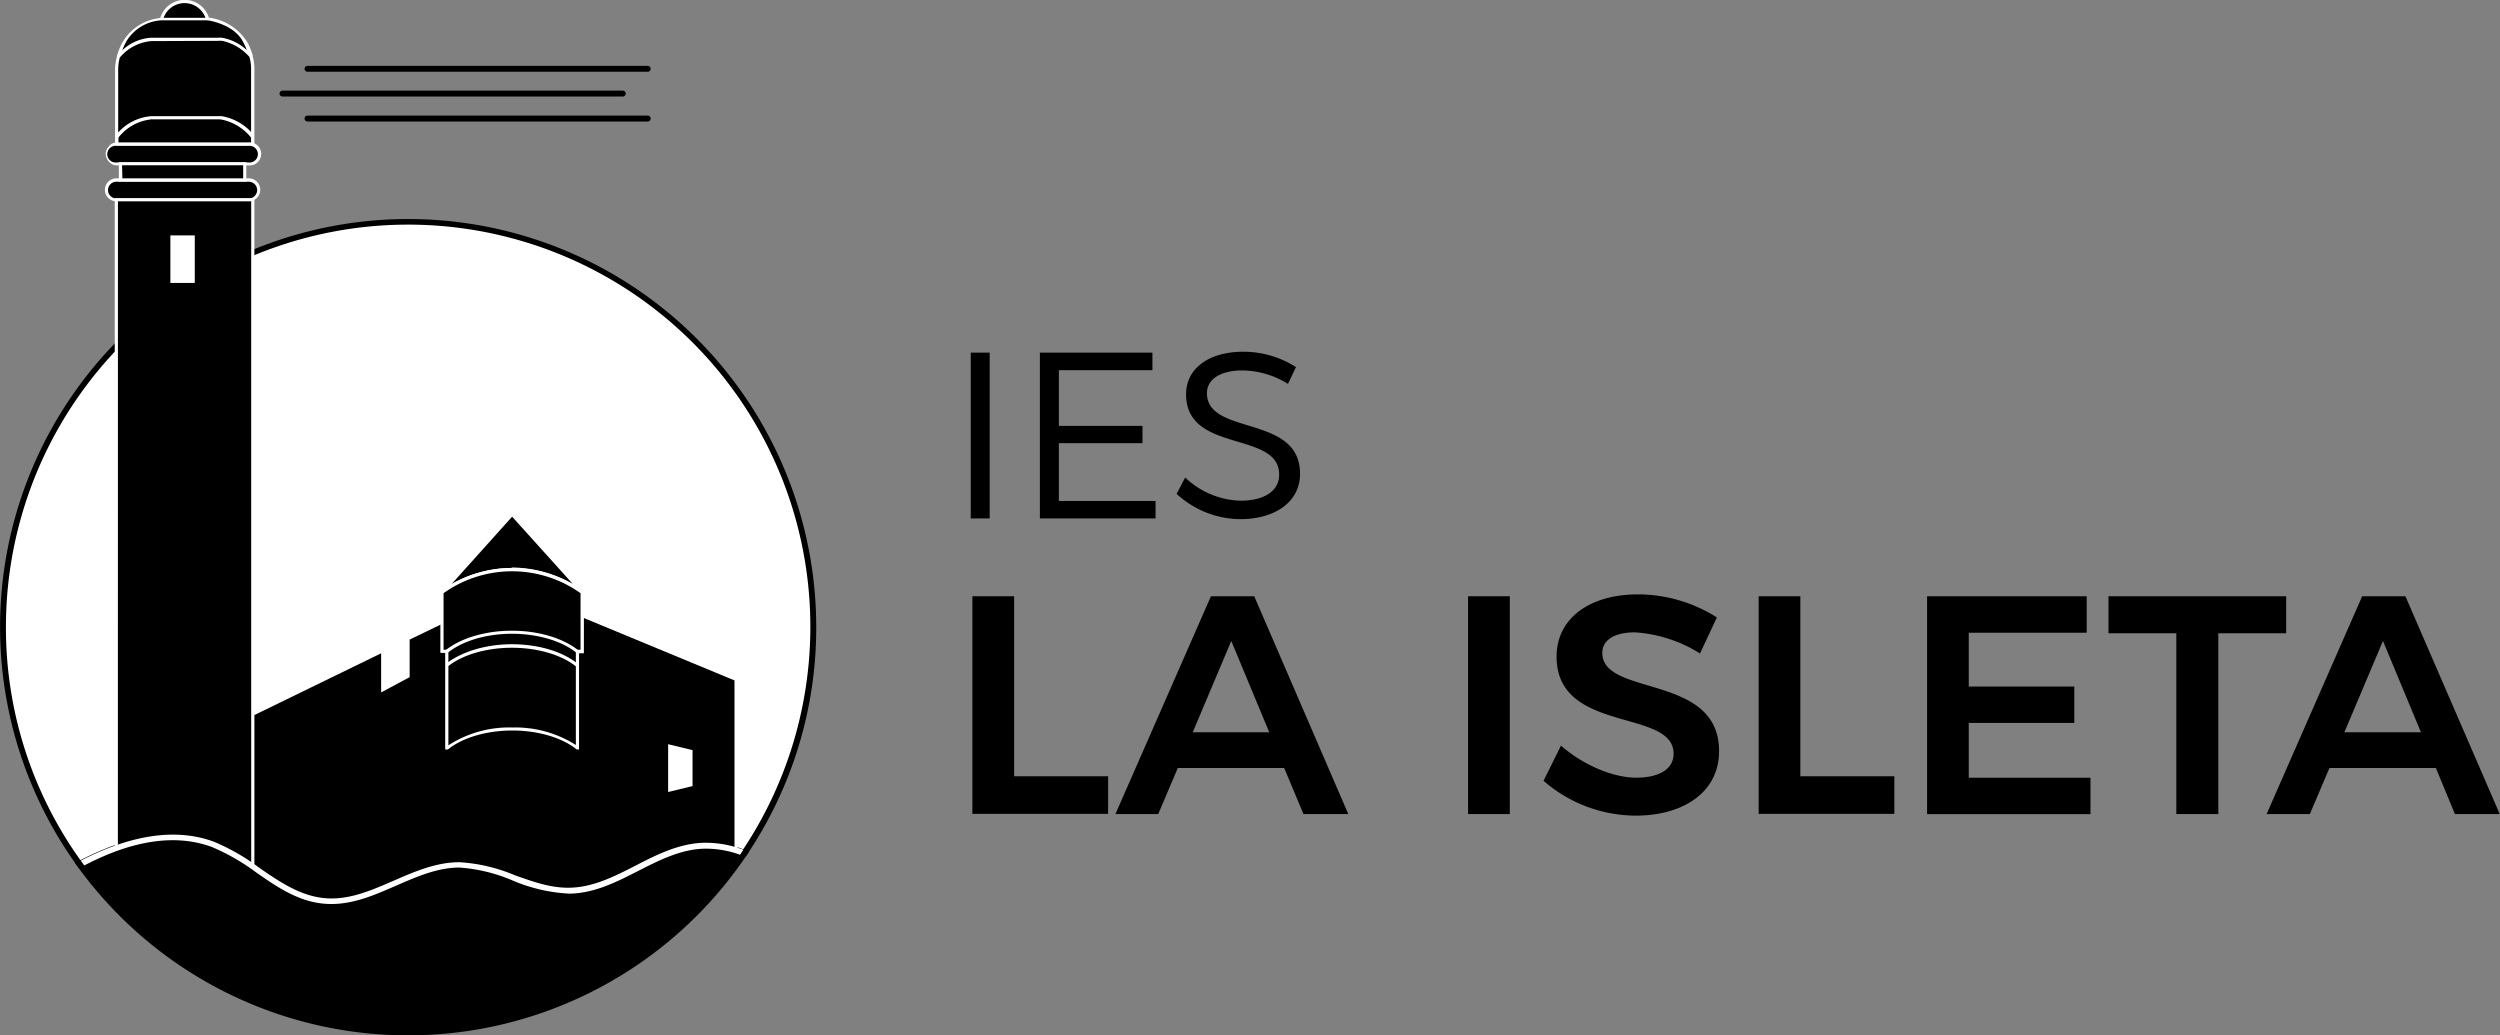 <svg xmlns="http://www.w3.org/2000/svg" viewBox="0 0 383.26 158.71"><rect x="0" y="0" width="383.26" height="158.71" fill="#808080" stroke="none"/><defs><style>.cls-1{fill:#fff;}.cls-2{fill:none;}</style></defs><title>Asset 6</title><g id="Layer_2" data-name="Layer 2"><g id="Capa_1" data-name="Capa 1"><path d="M155.47,91.41V119h14.41v5.77H149.07V91.41Z"/><path d="M196.87,117.74H180.56l-3,7.06H171l14.64-33.39h6.64L206.7,124.8h-6.87Zm-2.29-5.48-5.82-14-5.91,14Z"/><path d="M231.46,91.41V124.8h-6.4V91.41Z"/><path d="M250.64,96.94c-3,0-5,1.1-5,3.15,0,6.77,17.94,3.1,17.9,15.08,0,6.25-5.44,9.87-12.79,9.87a21.65,21.65,0,0,1-14.12-5.34l2.67-5.39c3.43,3,8,4.91,11.54,4.91s5.73-1.33,5.73-3.67c0-7-17.94-3-17.94-14.89,0-5.82,5-9.54,12.5-9.54a22.72,22.72,0,0,1,12.07,3.53l-2.58,5.53A21.4,21.4,0,0,0,250.64,96.94Z"/><path d="M276,91.41V119h14.41v5.77h-20.8V91.41Z"/><path d="M319.9,91.41V97H301.82v8.25H318v5.58H301.82v8.4h18.66v5.58H295.43V91.41Z"/><path d="M350.48,91.41v5.67h-10.4V124.8h-6.44V97.08h-10.4V91.41Z"/><path d="M373.43,117.74H357.11l-3,7.06h-6.63l14.65-33.39h6.63l14.46,33.39h-6.87Zm-2.29-5.48-5.82-14-5.92,14Z"/><path d="M151.72,54.06V79.48h-2.9V54.06Z"/><path d="M176.67,54.06v2.69H162.33v8.54h12.82v2.65H162.33V76.8h14.82v2.68H159.42V54.06Z"/><path d="M190.44,56.79c-3.27,0-5.41,1.31-5.41,3.48,0,6.61,14.31,3.16,14.27,12.39,0,4.21-3.74,6.93-9.19,6.93a14.55,14.55,0,0,1-9.73-3.88l1.31-2.51a12.78,12.78,0,0,0,8.46,3.56c3.67,0,5.95-1.49,5.95-4,0-6.79-14.27-3.19-14.27-12.31,0-4,3.53-6.53,8.79-6.53a15,15,0,0,1,8.06,2.36l-1.23,2.57A13.48,13.48,0,0,0,190.44,56.79Z"/><path class="cls-1" d="M62.56,34a62.09,62.09,0,0,0-50.37,98.42c6.47-3.4,13.77-5.53,20.46-3,6.1,2.27,10.5,8.09,17.08,8.66,7.25.62,13.43-5.52,20.71-5.51,5.84,0,11,4,16.86,3.89,7.3-.12,13-6.49,20.28-6.88a15.92,15.92,0,0,1,6.58,1.14A62.12,62.12,0,0,0,62.56,34Z"/><path d="M50.76,138.59c-.35,0-.71,0-1.07-.05-4-.34-7.23-2.58-10.36-4.75a32.83,32.83,0,0,0-6.84-3.94c-5.57-2.07-12.33-1.06-20.09,3l-.35.19-.23-.32A62.56,62.56,0,1,1,125.13,96.15,62.18,62.18,0,0,1,114.53,131l-.2.3-.33-.12a15.57,15.57,0,0,0-6.39-1.12c-3.48.19-6.67,1.82-9.76,3.39-3.3,1.69-6.71,3.43-10.54,3.49a25.3,25.3,0,0,1-8.69-2A25.1,25.1,0,0,0,70.44,133h0c-3.39,0-6.61,1.41-9.74,2.76S54.25,138.59,50.76,138.59Zm-24.29-10.7A18,18,0,0,1,32.81,129a32.7,32.7,0,0,1,7,4.05c3.18,2.19,6.18,4.26,9.93,4.58s7-1.13,10.56-2.67c3.21-1.4,6.53-2.84,10.1-2.84h0a25.79,25.79,0,0,1,8.49,2c2.7,1,5.48,2,8.36,1.91,3.62-.06,6.79-1.68,10.15-3.39,3.17-1.62,6.45-3.29,10.12-3.49a16.13,16.13,0,0,1,6.42,1.05A61.66,61.66,0,1,0,.91,96.15a61.2,61.2,0,0,0,11.42,35.72C17.47,129.22,22.2,127.89,26.47,127.89Z"/><path d="M99.3,11H47.14a.45.45,0,1,1,0-.9H99.3a.45.45,0,0,1,0,.9Z"/><path d="M99.3,18.63H47.14a.46.46,0,0,1-.45-.46.45.45,0,0,1,.45-.45H99.3a.45.45,0,0,1,.45.45A.46.46,0,0,1,99.3,18.63Z"/><path d="M95.47,14.8H43.31a.45.45,0,0,1-.45-.45.46.46,0,0,1,.45-.46H95.47a.46.46,0,0,1,.45.46A.45.45,0,0,1,95.47,14.8Z"/><path d="M31.83,3a3.65,3.65,0,0,0-7.06-.05"/><path class="cls-1" d="M31.6,3.06A3.41,3.41,0,0,0,25,3l-.46-.14a3.9,3.9,0,0,1,7.53,0Z"/><path d="M23.27,5.86H33.39a4,4,0,0,1,.59,0,7.68,7.68,0,0,1,4.18,2.19,11,11,0,0,0-.46-1.15c-.1-.22-.21-.45-.33-.67-1.06-2-3.49-2.9-5.15-3.23a3.29,3.29,0,0,0-.54,0H24.9a6.87,6.87,0,0,0-5.65,3.27c-.12.23-.23.45-.34.68s-.32.77-.45,1.15a7.25,7.25,0,0,1,4.77-2.23Z"/><path d="M23.23,17.89H33.39c.19,0,.39,0,.59,0a8.16,8.16,0,0,1,4.63,2.64V10.48a6.82,6.82,0,0,0-.26-1.76,7.88,7.88,0,0,0-4.28-2.53,5.06,5.06,0,0,0-.68-.05H23.18a7.3,7.3,0,0,0-4.92,2.58A7.28,7.28,0,0,0,18,10.48V20.57A7.65,7.65,0,0,1,23.23,17.89Z"/><path d="M34.07,18.23a3.82,3.82,0,0,0-.68-.06H23.18A7.59,7.59,0,0,0,18,21v1H38.61V21A8,8,0,0,0,34.07,18.23Z"/><path class="cls-1" d="M38.74,8.6V8.54l0-.08v0a10,10,0,0,0-.36-1c-.1-.25-.21-.5-.32-.73a8.12,8.12,0,0,0-5.85-4,2.9,2.9,0,0,0-.48,0H24.94a7.58,7.58,0,0,0-6.33,4.07,7.71,7.71,0,0,0-.32.73,10.35,10.35,0,0,0-.37,1.06l0,0v.1a7.59,7.59,0,0,0-.28,1.89V22.2h.52V21.09a7.35,7.35,0,0,1,5.06-2.79v-.12l.05.11H33.39a4.06,4.06,0,0,1,.67.06,7.83,7.83,0,0,1,4.43,2.74V22.2H39V10.48A7.41,7.41,0,0,0,38.74,8.6ZM24.9,3.11V3h0l0,.12h6.74a3.14,3.14,0,0,1,.51.05c.89.17,3.86.91,5.07,3.17q.18.33.33.66c.1.22.2.45.29.69A7.55,7.55,0,0,0,34,5.78a4.41,4.41,0,0,0-.6,0H23.23a7.05,7.05,0,0,0-4.49,1.94c.09-.24.18-.46.28-.69l.34-.67A6.71,6.71,0,0,1,24.9,3.11Zm8.49,3.15a5.29,5.29,0,0,1,.67,0,7.68,7.68,0,0,1,4.18,2.47,6.59,6.59,0,0,1,.25,1.7v9.8A8.06,8.06,0,0,0,34,17.81c-.22,0-.42,0-.6,0H23.23a7.52,7.52,0,0,0-5.11,2.51v-9.8a7.06,7.06,0,0,1,.25-1.7,7.1,7.1,0,0,1,4.81-2.52Z"/><path d="M78.47,87.31a18.64,18.64,0,0,1,10.68,3.44s0,0,0,0L78.51,78.92,68,90.56l-.13.14A19,19,0,0,1,78.47,87.31Z"/><path class="cls-1" d="M89.13,91,89,90.94a18.48,18.48,0,0,0-10.54-3.39A18.76,18.76,0,0,0,68,90.9l-.32-.37.13-.13L78.51,78.56l10.85,12-.15.17.19,0,0,.12Zm-10.66-4a19.17,19.17,0,0,1,9.33,2.51l-9.29-10.3L69.22,89.55A19.19,19.19,0,0,1,78.47,87.07Z"/><rect x="16.32" y="27.58" width="23.34" height="3.04" rx="1.1"/><path class="cls-1" d="M38.14,30.86H17.84a1.76,1.76,0,0,1,0-3.52h20.3a1.76,1.76,0,1,1,0,3.52Zm-20.3-3a1.28,1.28,0,0,0,0,2.56h20.3a1.28,1.28,0,0,0,0-2.56Z"/><rect x="16.32" y="22.07" width="23.34" height="3.04" rx="1.1"/><path class="cls-1" d="M38.14,25.36H17.84a1.77,1.77,0,0,1,0-3.53h20.3a1.77,1.77,0,1,1,0,3.53Zm-20.3-3a1.28,1.28,0,1,0,0,2.55h20.3a1.28,1.28,0,1,0,0-2.55Z"/><polyline points="38.77 136.35 38.77 30.62 17.84 30.62 17.84 131.6 50.31 138.9 78.77 145.44 112.82 132.25 112.82 104.15 78.77 90.08 62.56 97.93 62.56 98.14 62.56 103.69 58.68 105.77 58.68 100.05 58.68 99.81 38.77 109.47"/><path class="cls-1" d="M42.78,137.51l-.19,0-25-5.68V30.38H39v78.7l19.92-9.65v5.94l3.39-1.82V97.78l16.44-8L113.06,104v28.43l-.15.06L78.79,145.69l-.07,0L50.24,139.2l-.29-.39m1,.06,27.82,6.32,33.83-13.11V104.31l-33.8-14-16,7.74v5.76l-4.37,2.34v-6L39,109.62v26.54l3.71.84m-24.64-5.6,20.44,4.65V30.86H18.08Z"/><rect x="78.53" y="112.12" width="0.48" height="32.73"/><rect x="18.46" y="25.11" width="19.06" height="2.46"/><path class="cls-1" d="M37.76,27.82H18.22V24.87H37.76Zm-19-.48H37.28v-2H18.71Z"/><path d="M89.15,90.75a18.31,18.31,0,0,0-21.37,0l0,0v9.07l13.8.05h7.73V90.83Z"/><path class="cls-1" d="M89.51,100.15h-8l-14-.06V90.66l.14-.11a18.58,18.58,0,0,1,21.65,0h0l.22.16ZM68,99.61l13.56,0H89V90.94a18.09,18.09,0,0,0-21,0Z"/><path d="M88.42,99.82c-2.22-1.75-5.84-2.89-9.94-2.89s-7.73,1.14-10,2.89l0,0v14.81h.07c2.22-1.76,5.86-2.92,10-2.92s7.76,1.16,10,2.92h0V99.9Z"/><path class="cls-1" d="M88.77,114.9h-.33l-.08-.05c-2.25-1.79-5.92-2.86-9.82-2.86s-7.57,1.07-9.82,2.86l-.07.05h-.4V99.74l.13-.11c2.34-1.84,6.11-2.94,10.1-2.94s7.75,1.1,10.09,2.94l.2.16ZM68.74,100v14.26a17.1,17.1,0,0,1,9.8-2.73,17.27,17.27,0,0,1,9.74,2.68V100c-2.25-1.78-5.91-2.84-9.79-2.84S71,98.22,68.74,100Z"/><path class="cls-1" d="M88.37,102.22l-.1-.08c-2.25-1.78-5.91-2.84-9.79-2.84s-7.54,1.06-9.8,2.84l0,0-.3-.38,0,0c2.34-1.85,6.11-3,10.1-3s7.75,1.1,10.09,3l.11.08Z"/><rect class="cls-1" x="25.88" y="35.85" width="4.22" height="7.76"/><path d="M30.34,43.86h-4.7V35.61h4.7Zm-4.22-.49h3.74V36.09H26.12Z"/><polygon class="cls-1" points="106.41 120.74 102.19 121.65 102.19 113.88 106.41 114.79 106.41 120.74"/><path d="M106.65,121l-4.7.91v-8.25l4.7.91Zm-4.22.42,3.74-.91V115l-3.74-.91Z"/><path d="M107.58,129.59c-7.28.39-13,6.76-20.28,6.88-5.84.09-11-3.89-16.86-3.89-7.28,0-13.46,6.13-20.71,5.51-6.58-.57-11-6.39-17.08-8.66-6.69-2.5-14-.37-20.46,3a62.1,62.1,0,0,0,102-1.73A15.92,15.92,0,0,0,107.58,129.59Z"/><path class="cls-2" d="M107.61,130c-3.48.19-6.67,1.82-9.76,3.39-3.3,1.69-6.71,3.43-10.54,3.49a25.3,25.3,0,0,1-8.69-2A25.1,25.1,0,0,0,70.44,133h0c-3.39,0-6.61,1.41-9.74,2.76-3.49,1.52-7.1,3.08-11,2.75s-7.23-2.58-10.36-4.75a32.83,32.83,0,0,0-6.84-3.94c-5.46-2-12.06-1.1-19.61,2.77l.2.28a61.64,61.64,0,0,0,100.21-1.71l.16-.23a15.14,15.14,0,0,0-5.84-.92Z"/><path class="cls-2" d="M113.45,131h0l-.16.23Z"/><path class="cls-2" d="M12.87,132.62l.21.28-.2-.28Z"/><path d="M114.32,130.3l-.36-.11-.51.77h0l-.16.23-.13.19.13-.19A61.64,61.64,0,0,1,13.08,132.9l.16.22-.16-.22-.21-.28h0l-.54-.74-.36.18-.47.24.31.43A62.56,62.56,0,0,0,114.54,131l.31-.47Z"/><path class="cls-1" d="M32.49,129.85a32.83,32.83,0,0,1,6.84,3.94c3.13,2.17,6.37,4.41,10.36,4.75s7.51-1.23,11-2.75C63.82,134.44,67,133,70.43,133h0A25.1,25.1,0,0,1,78.62,135a25.3,25.3,0,0,0,8.69,2c3.83-.06,7.24-1.8,10.54-3.49,3.09-1.57,6.28-3.2,9.76-3.39h0a15.14,15.14,0,0,1,5.84.92l.51-.77a16.2,16.2,0,0,0-6.4-1.06c-3.67.2-7,1.87-10.12,3.49-3.36,1.71-6.53,3.33-10.15,3.39-2.87.06-5.66-.95-8.36-1.91a25.79,25.79,0,0,0-8.49-2h0c-3.57,0-6.89,1.44-10.1,2.84-3.55,1.54-6.89,3-10.56,2.67s-6.75-2.39-9.93-4.58a32.7,32.7,0,0,0-7-4.05c-5.74-2.14-12.63-1.17-20.47,2.88l.54.74C20.43,128.75,27,127.82,32.49,129.85Z"/></g></g></svg>